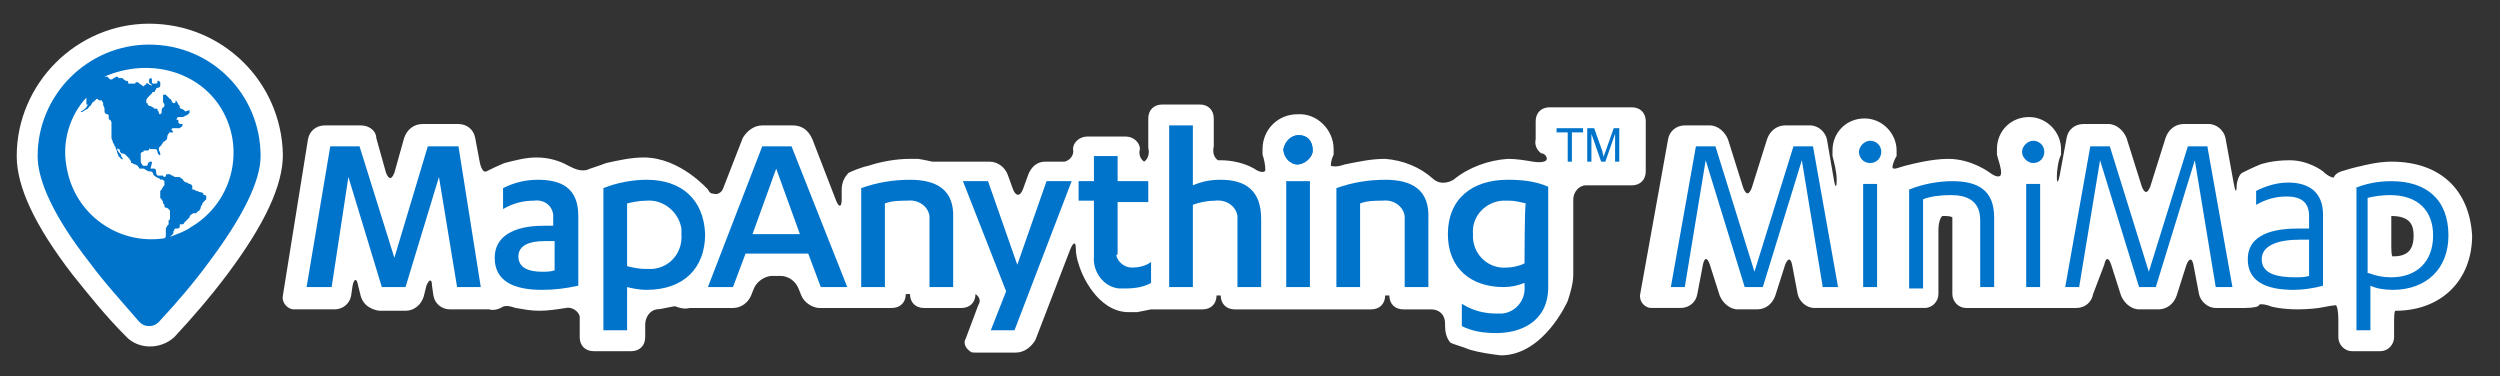 <?xml version="1.0" encoding="utf-8"?>
<!-- Generator: Adobe Illustrator 20.1.0, SVG Export Plug-In . SVG Version: 6.00 Build 0)  -->
<svg version="1.1" id="Layer_1" xmlns="http://www.w3.org/2000/svg" xmlns:xlink="http://www.w3.org/1999/xlink" x="0px" y="0px"
	 viewBox="0 0 179.4 27" style="enable-background:new 0 0 179.4 27;" xml:space="preserve">
<rect x="0" y="0" width="179.4" height="27" fill="#333333" stroke="none"/>
<style type="text/css">
	.st0{fill:#FFFFFF;}
	.st1{fill:#0073CB;}
</style>
<path class="st0" d="M171.6,11.6c-1,0-2.1,0.3-2.1,0.3c-0.5,0.1-1.2,0.3-1.5,0.4s-0.5,0.3-0.5,0.4s-0.4,0-0.8-0.4c0,0-1-0.8-2.4-0.8
	c-1.3,0-2.1,0.3-2.1,0.3c-0.5,0.2-1.1,0.5-1.3,0.6s-0.4,0.6-0.4,1s-0.1,0.4-0.2-0.2l-0.6-3.3c-0.1-0.5-0.6-1-1.2-1h-1.8
	c-0.6,0-1.1,0.4-1.3,1l-1.1,3.5c-0.2,0.5-0.4,0.5-0.6,0l-1.1-3.5c-0.2-0.5-0.7-1-1.3-1h-1.8c-0.6,0-1.1,0.4-1.2,1l-0.5,2.7
	c-0.1,0.5-0.2,0.6-0.2,0.1s0.1-1.2,0.3-1.6c0,0,0,0,0-0.4c0-1.2-1-2.3-2.3-2.3s-2.3,1-2.3,2.3c0,0.4,0,0.4,0,0.4
	c0.1,0.4,0.3,0.9,0.3,1.3s-0.4,0.3-0.8,0c0,0-1.3-1-3-1c-1.2,0-2.7,0.4-2.7,0.4c-0.5,0.1-1,0.3-1.1,0.3s-0.2,0-0.2-0.1
	s0.1-0.5,0.3-0.8c0,0,0,0,0-0.4c0-1.2-1-2.3-2.3-2.3s-2.3,1-2.3,2.3c0,0.4,0,0.4,0,0.4c0.1,0.4,0.3,1.1,0.3,1.7s-0.1,0.6-0.2,0
	l-0.5-2.9c-0.1-0.5-0.6-1-1.2-1h-1.8c-0.6,0-1.1,0.4-1.3,1l-1.1,3.5c-0.2,0.5-0.4,0.5-0.6,0l-1.1-3.5c-0.2-0.5-0.7-1-1.3-1h-1.8
	c-0.6,0-1.1,0.4-1.2,1l-2,11.1c-0.1,0.5,0.3,1,0.8,1h2.1c0.6,0,1.1-0.4,1.2-1l0.4-2.1c0.1-0.5,0.3-0.6,0.5,0l0.7,2.2
	c0.2,0.5,0.7,1,1.3,1h1.4c0.6,0,1.1-0.4,1.3-1l0.7-2.2c0.2-0.5,0.4-0.5,0.5,0l0.4,2.1c0.1,0.5,0.6,1,1.2,1h0.6c0.6,0,1.3,0,1.7,0
	s1.2,0,1.7,0s1.1,0,1.3,0s0.8,0,1.3,0h1.3c0.6,0,1-0.5,1-1v-4.6c0-0.6,0.2-1,0.3-1c0,0,0,0,0.2,0c0.4,0,0.5,0.1,0.5,0.1c0,0,0,0,0,0
	c0,0,0,0,0,0s0,0.7,0,1.2v4.3c0,0.5,0.4,1,1,1h1.3c0.6,0,1.2,0,1.4,0s0.8,0,1.3,0s1.2,0,1.6,0s1.2,0,1.7,0h0.6c0.6,0,1.1-0.4,1.2-1
	L151,19c0.1-0.5,0.3-0.6,0.5,0l0.7,2.2c0.2,0.5,0.7,1,1.3,1h1.4c0.6,0,1.1-0.4,1.3-1l0.7-2.2c0.2-0.5,0.4-0.5,0.5,0l0.4,2.1
	c0.1,0.5,0.6,1,1.2,1h2.1c0.6,0,1-0.1,1-0.2s0.4-0.1,0.9,0.1c0,0,0.7,0.2,1.9,0.2c0.8,0,1.5-0.1,1.5-0.1c0.5-0.1,1.1-0.2,1.2-0.2
	s0.2,0.4,0.2,1v1.3c0,0.5,0.4,1,1,1h2c0.6,0,1-0.5,1-1v-0.9c0-0.5,0-1,0.1-1c0,0,0,0,0,0c3.3,0,5.5-2.2,5.5-5.4
	C177.2,13.6,175.1,11.6,171.6,11.6z M171.7,18.4C171.6,18.4,171.6,18.4,171.7,18.4c-0.1,0-0.1-0.5-0.1-1v-0.9c0-0.6,0-1,0-1
	c0,0,0,0,0,0c1.4,0,1.6,0.7,1.6,1.4C173.2,18,172.7,18.4,171.7,18.4z"/>
<path class="st0" d="M116.1,7.7h-4.9c-0.6,0-1,0.4-1,1V10c-0.1,0.4,0.1,0.8,0.4,1c0.2,0,0.4,0.2,0.4,0.4c0,0.2-0.4,0.3-1,0.2
	c-0.6-0.1-1.2-0.2-1.8-0.2c-1.4,0.1-2.8,0.6-3.9,1.5c-0.5,0.3-1.1,0.3-1.5-0.1c-0.9-0.8-2.1-1.3-3.4-1.4c-1,0-1.9,0.2-2.9,0.4
	c-0.3,0.1-0.6,0.2-1,0.1c0-0.3,0.1-0.6,0.2-0.8v-0.4c0-1.4-1.2-2.6-2.6-2.5c-1.4,0-2.5,1.1-2.5,2.5v0.4c0.1,0.3,0.2,0.7,0.2,1.1
	c0,0.2-0.4,0.2-0.8-0.1c-0.7-0.4-1.6-0.6-2.4-0.6h-0.2c-0.3-0.2-0.4-0.6-0.3-1V8.5c0-0.6-0.4-1-1-1h-2.7c-0.6,0-1,0.4-1,1v2.1
	c0.1,0.4,0,0.8-0.3,1c-0.3-0.2-0.4-0.6-0.3-0.9c0-0.5-0.5-0.9-1-0.9H78c-0.5,0-1,0.4-1,0.9c0.1,0.4-0.2,0.8-0.6,0.9H75
	c-0.6,0-1,0.4-1.2,0.9l-0.4,1.1c-0.2,0.5-0.5,0.5-0.7,0l-0.4-1.1c-0.2-0.5-0.7-0.9-1.3-0.9h-3.1c-0.6,0-1,0-1,0s-0.4-0.1-1-0.2
	c0,0,0,0-0.6,0c-1,0-2.1,0.2-3,0.5c-0.5,0.1-1.2,0.4-1.4,0.5c-0.3,0.3-0.5,0.7-0.5,1.2v0.7c0,0.6-0.2,0.6-0.4,0.1l-1.7-4.4
	C58,9.3,57.5,9,56.9,9h-2.2c-0.6,0-1.1,0.4-1.4,0.9l-1.4,3.6c-0.1,0.3-0.4,0.5-0.7,0.4c-0.2,0-0.3-0.1-0.4-0.3c0,0-2-2.3-4.6-2.3
	c-0.9,0-1.8,0.2-2.7,0.4c-0.5,0.2-1.2,0.4-1.4,0.5c-0.5,0.1-0.9-0.1-1.3-0.3c-0.7-0.4-1.5-0.6-2.3-0.6c-0.8,0-1.5,0.2-2.3,0.4
	c-0.5,0.2-1.1,0.5-1.3,0.6s-0.4-0.2-0.5-0.8l-0.3-1.6c-0.1-0.6-0.6-1-1.2-1h-2.6c-0.6,0-1.1,0.4-1.3,1l-0.7,2.5
	c-0.2,0.5-0.4,0.5-0.6,0l-0.7-2.5C27,9.4,26.5,9,25.9,9h-2.6c-0.6,0-1.1,0.4-1.2,1l-1.8,11.2c-0.1,0.4,0.2,0.9,0.7,1
	c0.1,0,0.1,0,0.2,0H24c0.6,0,1.1-0.4,1.2-1l0.1-0.7c0.1-0.5,0.3-0.6,0.4,0l0.2,0.8c0.2,0.6,0.7,0.9,1.3,1h1.9c0.6,0,1.1-0.4,1.3-1
	l0.2-0.8c0.2-0.5,0.4-0.5,0.4,0l0.1,0.7c0.1,0.6,0.6,1,1.2,1h2.8c0.3,0.1,0.7,0,1-0.2c0.3-0.1,0.6,0,0.9,0.1
	c0.6,0.1,1.1,0.2,1.7,0.2c0.6,0,1.3-0.1,1.9-0.2c0.4-0.1,0.9,0.2,1,0.6c0,0.1,0,0.1,0,0.2v1.3c0,0.6,0.4,1,1,1h2.7c0.6,0,1-0.4,1-1
	v-0.9c0-0.5,0.3-1,0.8-1.1c0.4,0,1.4-0.3,1.4-0.2c0.3,0.1,0.6,0.2,1,0.1h3.1c0.6,0,1.1-0.4,1.3-0.9l0.2-0.5c0.2-0.5,0.8-0.9,1.3-0.9
	H56c0.6,0,1.1,0.4,1.3,0.9l0.2,0.5c0.2,0.5,0.8,0.9,1.3,0.9H64c0.6,0,1-0.4,1-1h0.3c0,0.6,0.4,1,1,1H69c0.6,0,1-0.4,1-1
	c0.3,0.2,0.4,0.5,0.2,0.8l-0.9,2.4c-0.2,0.3,0,0.7,0.3,0.9c0.1,0.1,0.2,0.1,0.4,0.1h2.9c0.6,0,1.1-0.4,1.4-0.9l2.5-6.5
	c0.2-0.5,0.4-0.6,0.4-0.1c0,0.6,0.2,1.2,0.4,1.7c0,0,1.1,2.9,3.4,2.9c0.6,0,0.6,0,0.6,0c0.5-0.1,1-0.2,1-0.2s0.4,0,1,0h2.7
	c0.6,0,1-0.4,1-1h0.3c0,0.6,0.4,1,1,1h9.8c0.6,0,1-0.4,1-1h0.3c0,0.6,0.4,1,1,1h2c0.6,0,1,0.4,1,1v0.2c0,0.4,0.1,0.9,0.4,1.2
	c0.2,0.1,0.9,0.3,1.4,0.5c0.7,0.2,1.4,0.3,2.2,0.4c3.1,0,4.8-3.9,4.8-3.9c0.2-0.6,0.4-1.3,0.4-1.9v-5.4c0-0.5,0.4-1,0.9-1h3.3
	c0.6,0,1-0.4,1-1V8.7c0-0.6-0.4-1-1-1H116.1L116.1,7.7z"/>
<path class="st0" d="M10.7,1.7c-5.2,0-9.5,4.3-9.5,9.5c0,2.2,1.3,5,4,8.5c1.2,1.5,2.4,3,3.8,4.4c0.9,1,2.5,1,3.5,0.1c0,0,0,0,0,0
	c1.3-1.4,2.6-2.9,3.8-4.5c2.7-3.6,4-6.4,4-8.6C20.2,5.9,16,1.7,10.7,1.7z"/>
<polygon class="st1" points="30.7,10.5 28.3,18.5 25.8,10.5 23.7,10.5 22,20.6 23.8,20.6 25,12.7 27.4,20.6 29.1,20.6 31.5,12.7 
	32.8,20.6 34.5,20.6 32.9,10.5 "/>
<path class="st1" d="M38.6,12.9c-0.9,0-1.7,0.2-2.5,0.6v1.5c0.7-0.4,1.4-0.6,2.2-0.6c0.7-0.1,1.3,0.3,1.4,1c0,0.1,0,0.1,0,0.2v0.6
	H39c-2.2,0-3.5,0.8-3.5,2.3c0,1.7,1.4,2.3,3.4,2.3c0.9,0,1.7-0.1,2.6-0.3v-5C41.5,13.5,40.3,12.9,38.6,12.9z M39.8,19.4
	c-0.3,0.1-0.6,0.1-0.9,0.1c-1,0-1.7-0.3-1.7-1.1c0-0.8,0.8-1.1,1.9-1.1h0.7C39.8,17.3,39.8,19.4,39.8,19.4z"/>
<path class="st1" d="M46.4,12.9c-1,0-2.1,0.2-3.1,0.6v10.2H45v-3.1c0.4,0.1,0.9,0.2,1.4,0.2c2.6,0,4.2-1.5,4.2-4
	C50.5,14.3,48.9,12.9,46.4,12.9z M46.3,19.3c-0.4,0-0.9-0.1-1.3-0.2v-4.5c0.4-0.1,0.9-0.2,1.4-0.2c1.2-0.1,2.3,0.8,2.5,2
	c0,0.1,0,0.3,0,0.4c0.1,1.3-0.8,2.4-2.1,2.5C46.5,19.3,46.4,19.3,46.3,19.3L46.3,19.3z"/>
<path class="st1" d="M54.7,10.5l-3.9,10.1h1.8l0.9-2.4H58l0.9,2.4h1.9l-4-10.1H54.7z M54,16.8l1.7-4.7l1.7,4.7H54z"/>
<path class="st1" d="M65.3,12.9c-1.2,0-2.4,0.2-3.5,0.6v7.1h1.7v-6c0.5-0.2,1.1-0.2,1.6-0.2c0.8-0.1,1.5,0.4,1.6,1.1
	c0,0.1,0,0.2,0,0.4v4.7h1.7v-4.9C68.5,13.6,67.2,12.9,65.3,12.9z"/>
<polygon class="st1" points="73,19 70.9,13 69.1,13 72.2,20.9 71.1,23.7 72.8,23.7 76.9,13 75.1,13 "/>
<path class="st1" d="M80.2,18.1v-3.6h2.2V13h-2.2v-1.8h-1.7V13h-1.1v1.4h1.1v4c-0.1,1.1,0.7,2.2,1.8,2.3c0.2,0,0.3,0,0.5,0
	c0.6,0,1.3-0.1,1.8-0.4v-1.5c-0.4,0.3-0.9,0.4-1.4,0.4c-0.5,0-1-0.4-1.1-0.9C80.2,18.3,80.2,18.2,80.2,18.1z"/>
<path class="st1" d="M87.6,12.9c-0.7,0-1.3,0.1-2,0.4V9h-1.7v11.6h1.7v-5.9c0.5-0.2,1.1-0.3,1.6-0.3c0.8-0.1,1.5,0.4,1.6,1.1
	c0,0.1,0,0.2,0,0.4v4.7h1.7v-4.9C90.5,13.6,89.3,12.9,87.6,12.9z"/>
<path class="st1" d="M93.2,9.7c-0.6,0-1,0.5-1.1,1c0,0.6,0.5,1.1,1,1.1s1.1-0.5,1.1-1c0,0,0,0,0,0C94.2,10.1,93.8,9.7,93.2,9.7z"/>
<rect x="92.3" y="13" class="st1" width="1.7" height="7.6"/>
<path class="st1" d="M99.4,12.9c-1.2,0-2.4,0.2-3.5,0.6v7.1h1.7v-6c0.5-0.2,1.1-0.2,1.6-0.2c0.8-0.1,1.5,0.4,1.6,1.1
	c0,0.1,0,0.2,0,0.4v4.7h1.7v-4.9C102.6,13.6,101.3,12.9,99.4,12.9z"/>
<path class="st1" d="M103.9,16.8c0,2.5,1.7,3.8,4,3.8c0.5,0,1-0.1,1.5-0.3v0.2c0.1,1-0.6,1.9-1.6,2c-0.1,0-0.2,0-0.4,0
	c-0.9,0-1.7-0.2-2.5-0.7v1.6c0.8,0.4,1.6,0.5,2.5,0.5c1.7,0,3.7-0.8,3.7-3.3v-7.2c-0.9-0.4-1.9-0.5-2.9-0.5
	C105.6,12.9,103.9,14.3,103.9,16.8z M109.4,18.9c-0.4,0.2-0.9,0.3-1.3,0.3c-1.2,0.1-2.3-0.8-2.4-2.1c0-0.1,0-0.2,0-0.3
	c-0.1-1.3,0.9-2.3,2.1-2.4c0.2,0,0.3,0,0.5,0c0.4,0,0.8,0.1,1.2,0.2C109.4,14.5,109.4,18.9,109.4,18.9z"/>
<polygon class="st1" points="111.7,9.5 112.5,9.5 112.5,11.6 112.8,11.6 112.8,9.5 113.6,9.5 113.6,9.2 111.7,9.2 "/>
<path class="st1" d="M115.8,9.2l-0.6,1.7c-0.1,0.2-0.1,0.3-0.1,0.4c0-0.1-0.1-0.2-0.1-0.4l-0.6-1.7h-0.5v2.4h0.3v-2l0.7,2h0.3l0.7-2
	v2h0.3V9.2H115.8z"/>
<path class="st1" d="M10.7,3.2c-4.4,0-8,3.6-8,8c0,0,0,0,0,0c0,1.8,1.2,4.4,3.7,7.6c1.1,1.5,2.4,2.9,3.6,4.3
	c0.2,0.2,0.4,0.3,0.7,0.3h0c0.3,0,0.5-0.1,0.7-0.3c1.3-1.4,2.5-2.8,3.6-4.3c2.4-3.2,3.7-5.8,3.7-7.6C18.7,6.8,15.2,3.2,10.7,3.2z
	 M12.1,15.8L12.1,15.8L12.1,15.8l0,0.2l0,0.1L12,16.2c0,0.1-0.1,0.1-0.1,0.2c0,0,0,0.1,0,0.1c0,0.1,0,0.1,0,0.2c0,0.1,0,0.1,0,0.2
	c0,0,0,0.1,0,0.1c0,0,0,0-0.1,0.1l0,0c-3.3,0.5-6.4-1.7-7-5C4.4,10.2,5,8.3,6.2,7c0,0.1,0,0.1,0,0.2l0,0c0,0.1,0,0.1,0,0.2
	c0,0,0,0,0,0c0,0,0,0,0,0c0,0,0,0.1,0,0.1c0,0,0,0,0,0l0,0l0.1,0c0,0.1-0.1,0.1-0.1,0.2l0,0C6,7.9,6,7.9,5.8,8c0,0.1,0.2,0,0.3-0.1
	l0.2-0.1c0.1-0.1,0.1-0.2,0.2-0.2c0-0.1,0.1-0.1,0.1-0.2c0,0,0.1-0.1,0.1-0.1c0,0,0.1,0,0.1-0.1c0,0,0.1,0,0.1-0.1c0,0,0.1,0,0.1,0
	c0,0,0,0,0.1,0.1c0,0,0.1,0,0.1,0c0,0,0.1,0,0.1,0c0,0.1,0.1,0.1,0.1,0.2l0,0.1c0,0.1,0.1,0.2,0.1,0.3l0,0.2c0,0.1,0.1,0.2,0.2,0.2
	c0.1,0,0.1,0.1,0.1,0.1c0,0.1,0,0.1,0,0.2c0,0,0,0.1,0.1,0.1C8,8.7,8,8.8,8,8.8C8,8.9,8,9,8,9.1c0,0.1,0,0.1,0,0.2
	c0,0.1,0,0.1,0,0.2c0,0,0,0.1,0,0.1l0,0.1l0,0.1L8,9.9c0,0.1,0.1,0.2,0.1,0.3c0,0.1,0.1,0.1,0.1,0.2c0,0.1,0.1,0.1,0.1,0.2
	c0,0.1,0.1,0.2,0.1,0.3c0,0.1,0.1,0.2,0.1,0.3l0,0c0.1,0.1,0.1,0.1,0.2,0.2c0.1,0.1,0.1,0,0.1,0c0-0.1-0.1-0.1-0.1-0.2
	c0-0.1-0.1-0.2-0.2-0.3l0,0c0-0.1-0.1-0.1-0.1-0.2c0,0,0.1-0.1,0.1,0c0.1,0,0.1,0.1,0.1,0.1c0,0.1,0.1,0.2,0.1,0.2l0,0
	C8.9,11,9,11.1,9,11.1c0,0,0.1,0.1,0.1,0.1c0.1,0.1,0.1,0.1,0.2,0.2c0,0.1,0.1,0.1,0.1,0.2c0,0.1,0,0.1,0.1,0.1c0,0,0.1,0.1,0.2,0.1
	c0.1,0,0.1,0.1,0.2,0.1C9.9,12,10,12,10,12.1c0.1,0,0.1,0,0.2,0c0,0,0.1,0,0.1,0c0.1,0,0.1,0.1,0.2,0.1c0.1,0.1,0.2,0.1,0.3,0.1
	c0.1,0,0.2,0.1,0.2,0.2c0,0.1,0.1,0.1,0.2,0.2c0,0,0.2,0.1,0.2,0.1l0,0c0,0,0.1,0,0.1,0.1l0,0c0.1,0,0.1-0.1,0.3,0.1l0,0l0,0.1
	l0,0.1l0,0.1l-0.1,0.1c0,0.1-0.1,0.1-0.1,0.2c0,0-0.1,0.1-0.1,0.1c0,0.1,0,0.1,0,0.1l0,0.1c0,0,0,0.1,0,0.1c0,0,0,0.1,0,0.1
	c0,0.1,0,0.1,0,0.1c0,0,0.1,0.1,0.1,0.1c0,0.1,0.1,0.1,0.1,0.2c0,0.1,0,0.1,0.1,0.2c0,0,0,0.1,0,0.1c0,0.1,0.1,0.1,0.1,0.1
	c0.1,0,0.2,0.1,0.2,0.1c0.1,0.1,0.1,0.1,0.1,0.2c0,0.1,0,0.1,0,0.2c0,0.1,0,0.1,0,0.2c0,0.1,0,0.2-0.1,0.2
	C12.1,15.7,12.1,15.7,12.1,15.8z M12.2,17C12.2,16.9,12.2,16.9,12.2,17c0,0,0.1-0.1,0.1-0.1c0,0,0.1-0.1,0.1-0.1c0,0,0.1-0.1,0-0.2
	c0,0,0,0,0,0c0,0,0.1,0,0.1,0c0,0,0-0.1,0-0.1c0-0.1,0.1-0.1,0.2-0.1c0.1,0,0.1,0,0.2-0.1c0,0,0-0.1,0-0.1c0,0,0-0.1,0-0.1
	c0,0,0,0,0.1,0c0.1,0,0.2,0,0.2-0.1l0,0c0.1-0.1,0.3-0.3,0.4-0.4c0-0.1,0.1-0.2,0.1-0.2c0.1,0,0.1-0.1,0.2-0.1c0,0,0.1,0,0.1,0l0,0
	l0.1,0c0-0.1,0.1-0.1,0.2-0.2c0.1-0.1,0.1-0.2,0.1-0.2c0-0.1,0.1-0.2,0.1-0.2c0-0.1,0.1-0.2,0.1-0.2l0.2-0.2l0-0.1c0,0,0-0.1,0-0.1
	c0,0,0-0.1-0.1-0.1c-0.1,0-0.1,0-0.1-0.1c-0.1-0.1-0.1-0.1-0.2-0.1c-0.1,0-0.2-0.1-0.3-0.1c-0.1,0-0.1-0.1-0.2-0.1c0,0-0.1,0-0.1,0
	l0-0.1l0-0.1c0-0.1-0.1-0.2-0.2-0.2c-0.1,0-0.1-0.1-0.2-0.1c-0.1,0-0.2-0.1-0.2-0.1c-0.1-0.1-0.1-0.2-0.2-0.2
	c-0.1-0.1-0.1-0.1-0.2-0.1c-0.1,0-0.1,0-0.2,0c-0.1,0-0.1,0-0.2-0.1c-0.1,0-0.1,0-0.2-0.1c-0.1,0-0.2,0-0.2,0
	c-0.1,0-0.1,0.1-0.1,0.1c0,0,0,0.1-0.1,0.1c0,0-0.1,0-0.1-0.1c0,0-0.1,0-0.2,0c-0.1,0-0.2,0-0.2,0c-0.1-0.1-0.1-0.2-0.1-0.3
	c0-0.1,0-0.1-0.1-0.2c0,0-0.1,0-0.1,0h0H11h-0.1h-0.1l0.1-0.4c0,0,0-0.1,0-0.1c0,0,0,0-0.1,0c-0.1,0-0.2,0.1-0.2,0.2
	c0,0.1-0.1,0.1-0.2,0.1c-0.1,0-0.2,0-0.2-0.1c-0.1-0.1-0.1-0.2-0.1-0.2l0-0.1c0-0.1,0-0.1,0-0.2c0,0,0-0.1,0-0.1c0-0.1,0-0.1,0-0.2
	c0,0,0.1-0.1,0.1-0.1c0,0,0,0,0.1,0l0-0.1l0.1,0c0.1,0,0.2,0,0.2,0c0,0,0.1,0,0.1-0.1s0.1,0,0.1,0c0.1,0,0.1,0,0.2,0
	c0,0,0.1,0,0.1,0c0,0,0.1,0,0.1,0c0,0,0.1,0.1,0.1,0.2c0,0.1,0.1,0.2,0.1,0.2c0.1,0.1,0.1,0,0.1,0c0-0.1,0-0.2-0.1-0.3l0,0
	c0-0.1,0-0.2,0-0.2c0,0,0.1-0.1,0.1-0.1c0,0,0.1-0.1,0.1-0.1c0-0.1,0.1-0.1,0.1-0.2C11.9,10.1,12,10,12,9.9c0-0.1,0-0.2,0.1-0.3
	c0-0.1,0.1-0.1,0.1-0.1c0,0,0.1,0,0.1,0l0,0c0,0,0.1,0,0.1,0c0.1,0-0.1-0.2-0.1-0.2c0-0.1,0.1-0.1,0.2-0.1c0.1,0,0.2,0,0.2,0
	s0.1,0,0.2,0L13,9.1c0.1,0,0.1-0.1,0.1-0.2c0,0,0,0,0,0c0,0,0,0,0,0c-0.1,0-0.1,0-0.2,0c0,0-0.1-0.1-0.1-0.1l0-0.1l0-0.1l0,0
	c-0.1,0-0.2,0-0.1-0.1c0-0.1,0.1-0.1,0.2-0.1l0.1,0c0.1,0,0.2,0,0.3-0.1c0.1,0,0.2-0.1,0.2-0.1c0,0,0,0,0.1-0.1l0-0.1l0-0.1L13.3,8
	c-0.1-0.1-0.2-0.2-0.3-0.2l0,0c-0.1,0-0.1-0.1-0.1-0.1c0-0.1,0-0.1-0.1-0.2l-0.1-0.2c-0.1-0.1-0.1-0.1-0.1-0.1c0,0,0,0.1,0,0.1
	c0,0,0,0.1-0.1,0.1c0,0-0.1,0-0.1,0c0-0.1-0.1-0.1-0.1-0.2c0-0.1-0.1-0.1-0.1-0.1C12.1,7,12.1,7,12,6.9c0,0-0.1-0.1-0.1-0.1
	c0,0-0.1,0-0.1,0c0,0-0.1,0-0.1,0c0,0,0,0.1,0,0.1c0,0,0,0.1,0,0.1c0,0,0,0.1,0,0.1c0,0,0,0.1,0,0.1c0,0,0,0.1,0,0.1c0,0,0,0,0,0
	c0,0.1,0.1,0.1,0.1,0.2c0,0.1,0,0.2-0.1,0.2c-0.1,0.1-0.1,0.2-0.1,0.2c0,0.1,0,0.1,0,0.2c0,0-0.1,0.1-0.1,0.1
	c-0.1,0-0.1-0.1-0.1-0.1c0-0.1-0.1-0.2-0.1-0.2c0-0.1,0-0.1-0.1-0.1c-0.1,0-0.2,0-0.2-0.1c-0.1,0-0.2-0.1-0.2-0.1c0,0-0.1,0-0.1,0
	c0,0-0.1-0.1-0.1-0.1c0-0.1,0-0.1-0.1-0.1c0,0,0-0.1,0-0.2c0-0.1,0.1-0.2,0.2-0.3l0,0c0.1-0.1,0.1-0.1,0.2-0.2c0,0,0-0.1,0.1-0.1h0
	l0.1,0c0-0.1,0.1-0.2,0.1-0.2c0-0.1,0.1-0.1,0.1-0.1c0.1,0,0.1,0,0.2-0.1c0,0,0-0.1,0-0.1c0,0,0-0.1,0-0.1c0,0,0-0.1,0-0.1
	c0,0-0.1-0.1-0.1-0.1c-0.1,0-0.1,0-0.1,0c0,0,0,0.1,0,0.1c0,0,0,0.1-0.1,0.1c-0.1,0-0.1,0-0.2,0c0,0-0.1,0-0.1-0.1c0,0,0-0.1,0-0.1
	c0-0.1,0-0.1,0-0.1c0,0,0-0.1-0.1-0.1c0,0-0.1,0.1-0.1,0.1c0,0.1,0,0.1,0,0.2c0,0,0,0.1,0.1,0.1c0,0,0.1,0.1,0.1,0.1
	c0,0,0,0.1-0.1,0c-0.1,0-0.1-0.1-0.2-0.1c0,0-0.1-0.1-0.1,0c0,0,0,0.1-0.1,0.1c0,0-0.1,0.1-0.1,0.1C10,6,10,6,9.9,5.9
	c0,0-0.1,0-0.1,0c0,0-0.1,0-0.1,0.1c0,0,0,0-0.1,0c0,0-0.1,0-0.1,0c-0.1,0-0.1,0-0.2,0c-0.1,0-0.1,0-0.1,0c0,0,0,0,0-0.1
	c0,0,0-0.1-0.1-0.1c-0.1,0-0.1,0-0.2-0.1c0,0-0.1,0-0.1-0.1c0,0-0.1,0-0.1,0c0,0,0,0-0.1,0c0,0-0.1,0-0.1,0c0,0,0-0.1-0.1-0.1
	c0,0,0,0,0,0c-0.1,0-0.2,0.1-0.2,0.1c-0.1,0-0.1,0.1-0.2,0.1c0,0-0.1,0-0.1,0c0,0,0,0-0.1-0.1c0,0,0,0-0.1-0.1c0,0-0.1,0-0.1,0
	c0,0-0.1,0-0.1,0c0,0,0,0,0,0C10.7,4.1,14.4,5.1,16,8s0.6,6.6-2.3,8.3C13.3,16.6,12.7,16.8,12.2,17L12.2,17z"/>
<path class="st1" d="M93.2,9.7c-0.6,0-1,0.5-1.1,1c0,0.6,0.5,1.1,1,1.1s1.1-0.5,1.1-1c0,0,0,0,0,0C94.2,10.1,93.8,9.7,93.2,9.7z"/>
<g>
	<path class="st1" d="M125.2,20.6l-2.8-9.1l-1.5,9.1h-1l1.8-10.1h1.4l2.8,9l2.8-9h1.4l1.8,10.1h-1.1l-1.5-9.1l-2.8,9.1H125.2z"/>
	<path class="st1" d="M133.4,10.9c0-0.4,0.4-0.8,0.8-0.8c0.4,0,0.8,0.3,0.8,0.8c0,0.4-0.3,0.8-0.8,0.8
		C133.7,11.7,133.4,11.3,133.4,10.9z M134.7,20.6h-1v-7.4h1V20.6z"/>
	<path class="st1" d="M137,13.6c1-0.4,2.1-0.6,3.1-0.6c1.9,0,3,0.7,3,2.6v5h-1v-4.8c0-1.5-1.1-1.8-2.1-1.8c-0.8,0-1.5,0.1-2,0.3v6.4
		h-1V13.6z"/>
	<path class="st1" d="M145.1,10.9c0-0.4,0.4-0.8,0.8-0.8c0.4,0,0.8,0.3,0.8,0.8c0,0.4-0.3,0.8-0.8,0.8
		C145.5,11.7,145.1,11.3,145.1,10.9z M146.4,20.6h-1v-7.4h1V20.6z"/>
	<path class="st1" d="M153.5,20.6l-2.8-9.1l-1.5,9.1h-1l1.8-10.1h1.4l2.8,9l2.8-9h1.4l1.8,10.1H159l-1.5-9.1l-2.8,9.1H153.5z"/>
	<path class="st1" d="M165.7,15.5c0-1-0.6-1.4-1.6-1.4c-0.8,0-1.5,0.2-2.2,0.6v-1c0.6-0.3,1.4-0.6,2.3-0.6c1.5,0,2.5,0.7,2.5,2.3
		v5.1c-0.7,0.2-1.5,0.3-2.1,0.3c-2,0-3.3-0.6-3.3-2.2c0-1.5,1.3-2.2,3.6-2.2h0.8V15.5z M165.7,17.2H165c-1.5,0-2.7,0.4-2.7,1.4
		s1,1.3,2.4,1.3c0.3,0,0.7,0,1-0.1V17.2z"/>
	<path class="st1" d="M169,13.5c0.7-0.3,1.6-0.5,2.6-0.5c2.5,0,4.1,1.3,4.1,3.9c0,2.4-1.6,3.9-4,3.9c-0.6,0-1.2-0.1-1.6-0.3v3.2h-1
		V13.5z M170,19.6c0.5,0.2,1,0.3,1.6,0.3c1.8,0,3-1.1,3-3c0-1.8-1.1-2.9-3.1-2.9c-0.6,0-1.2,0.1-1.6,0.2V19.6z"/>
</g>
</svg>
